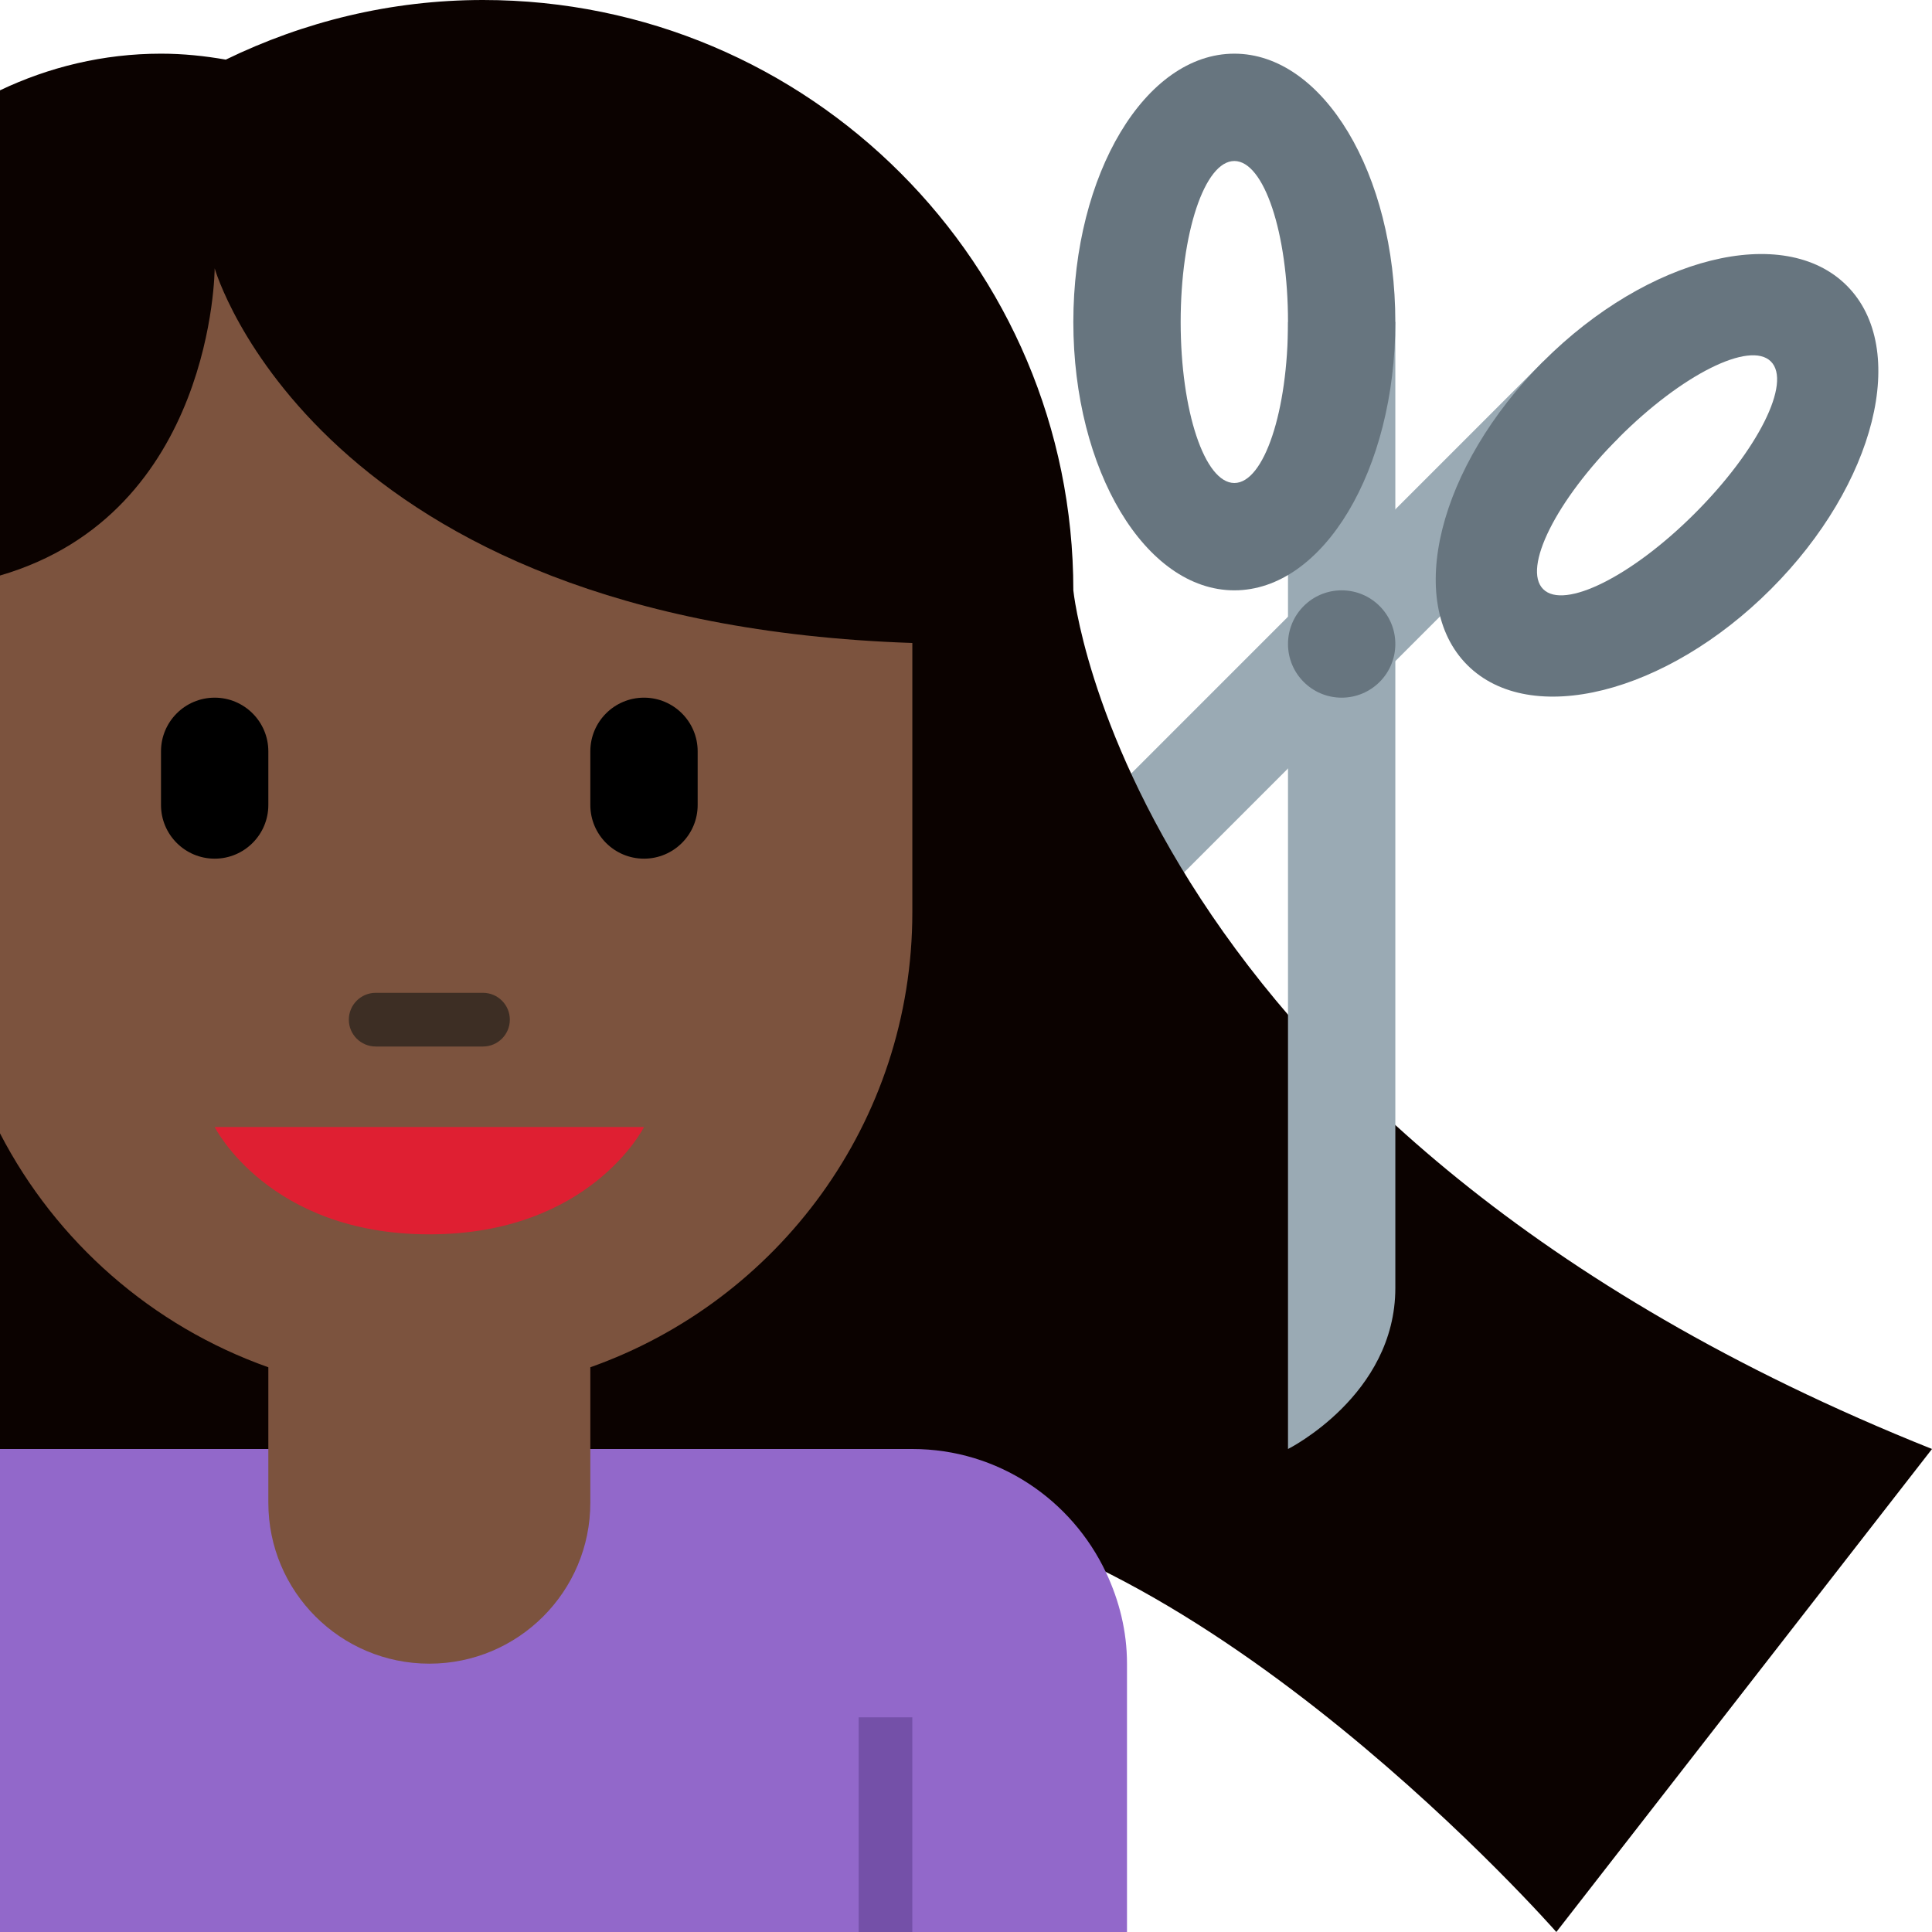 <?xml version="1.0" encoding="UTF-8" standalone="no"?>
<svg
   xmlns:dc="http://purl.org/dc/elements/1.1/"
   xmlns:cc="http://creativecommons.org/ns#"
   xmlns:rdf="http://www.w3.org/1999/02/22-rdf-syntax-ns#"
   xmlns:svg="http://www.w3.org/2000/svg"
   xmlns="http://www.w3.org/2000/svg"
   xmlns:sodipodi="http://sodipodi.sourceforge.net/DTD/sodipodi-0.dtd"
   xmlns:inkscape="http://www.inkscape.org/namespaces/inkscape"
   viewBox="0 0 36 36"
   id="svg2"
   version="1.1"
   inkscape:version="0.91 r13725"
   sodipodi:docname="1f487-1f3ff.svg"
   width="36"
   height="36">
  <defs
     id="defs30" />
  <sodipodi:namedview
     pagecolor="#ffffff"
     bordercolor="#666666"
     borderopacity="1"
     objecttolerance="10"
     gridtolerance="10"
     guidetolerance="10"
     inkscape:pageopacity="0"
     inkscape:pageshadow="2"
     inkscape:window-width="640"
     inkscape:window-height="480"
     id="namedview28"
     showgrid="false"
     inkscape:zoom="6.5555556"
     inkscape:cx="18"
     inkscape:cy="18"
     inkscape:window-x="0"
     inkscape:window-y="0"
     inkscape:window-maximized="0"
     inkscape:current-layer="svg2" />
  <path
     d="M 30.169,8.15 15.32,23 c 0,0 -0.707,-2.121 0.707,-3.535 L 28.755,6.736 30.169,8.15 Z"
     id="path4"
     inkscape:connector-curvature="0"
     style="fill:#9aaab4" />
  <path
     d="m 28.755,6.736 c -1.952,1.953 -2.586,4.484 -1.414,5.656 1.172,1.172 3.705,0.539 5.657,-1.414 C 34.95,9.026 35.584,6.494 34.412,5.322 33.24,4.15 30.708,4.783 28.755,6.736 Z m 1.414,1.414 c 1.172,-1.172 2.438,-1.805 2.829,-1.414 0.392,0.391 -0.243,1.656 -1.415,2.828 -1.171,1.172 -2.437,1.805 -2.828,1.414 -0.391,-0.39 0.243,-1.656 1.414,-2.828 z"
     id="path6"
     inkscape:connector-curvature="0"
     style="fill:#67757f" />
  <path
     d="M 20,11 C 20,4.925 15.075,0 9,0 7.279,0 5.657,0.406 4.207,1.111 3.814,1.042 3.412,1 3,1 1.925,1 0.91,1.25 0,1.683 l 0,26.894 c 2.122,1.909 4.92,3.08 8,3.08 3.358,0 6.384,-1.388 8.559,-3.612 C 22.426,28.507 29,36 29,36 l 7,-9 C 21,21 20,11 20,11 Z"
     id="path8"
     inkscape:connector-curvature="0"
     style="fill:#0b0200" />
  <path
     d="M 20.61,29.303 C 19.97,27.946 18.6,27 17,27 l -17,0 0,9 21,0 0,-5 c 0,-0.609 -0.147,-1.18 -0.39,-1.697 z"
     id="path10"
     inkscape:connector-curvature="0"
     style="fill:#9268ca" />
  <path
     d="m 16,32 1,0 0,4 -1,0 z"
     id="path12"
     inkscape:connector-curvature="0"
     style="fill:#7450a8" />
  <path
     d="M 4,5 C 4,5 3.99,9.562 0,10.724 l 0,10.394 c 1.044,2.019 2.831,3.591 5,4.359 L 5,28 c 0,1.657 1.343,3 3,3 1.657,0 3,-1.343 3,-3 l 0,-2.523 C 14.494,24.24 17,20.917 17,17 l 0,-5.019 C 5.89,11.605 4,5 4,5 Z"
     id="path14"
     inkscape:connector-curvature="0"
     style="fill:#7c533e" />
  <path
     d="m 12,21 -8,0 c 0,0 1,2 4,2 3,0 4,-2 4,-2 z"
     id="path16"
     inkscape:connector-curvature="0"
     style="fill:#df1f32" />
  <path
     d="m 9,19.5 -2,0 C 6.724,19.5 6.5,19.276 6.5,19 6.5,18.724 6.724,18.5 7,18.5 l 2,0 c 0.276,0 0.5,0.224 0.5,0.5 0,0.276 -0.224,0.5 -0.5,0.5 z"
     id="path18"
     inkscape:connector-curvature="0"
     style="fill:#3d2e24" />
  <path
     d="M 4,16 C 3.448,16 3,15.552 3,15 l 0,-1 c 0,-0.552 0.448,-1 1,-1 0.552,0 1,0.448 1,1 l 0,1 c 0,0.552 -0.448,1 -1,1 z m 8,0 c -0.552,0 -1,-0.448 -1,-1 l 0,-1 c 0,-0.552 0.448,-1 1,-1 0.552,0 1,0.448 1,1 l 0,1 c 0,0.552 -0.448,1 -1,1 z"
     id="path20"
     inkscape:connector-curvature="0" />
  <path
     d="m 24,6 0,21 c 0,0 2,-1 2,-3 L 26,6 24,6 Z"
     id="path22"
     inkscape:connector-curvature="0"
     style="fill:#9aaab4" />
  <circle
     cx="25"
     cy="12"
     r="1"
     id="circle24"
     style="fill:#67757f" />
  <path
     d="m 23,1 c -1.657,0 -3,2.239 -3,5 0,2.761 1.343,5 3,5 1.657,0 3,-2.239 3,-5 0,-2.761 -1.343,-5 -3,-5 z m 0,8 c -0.553,0 -1,-1.343 -1,-3 0,-1.657 0.447,-3 1,-3 0.553,0 1,1.343 1,3 0,1.657 -0.447,3 -1,3 z"
     id="path26"
     inkscape:connector-curvature="0"
     style="fill:#67757f" />
</svg>
